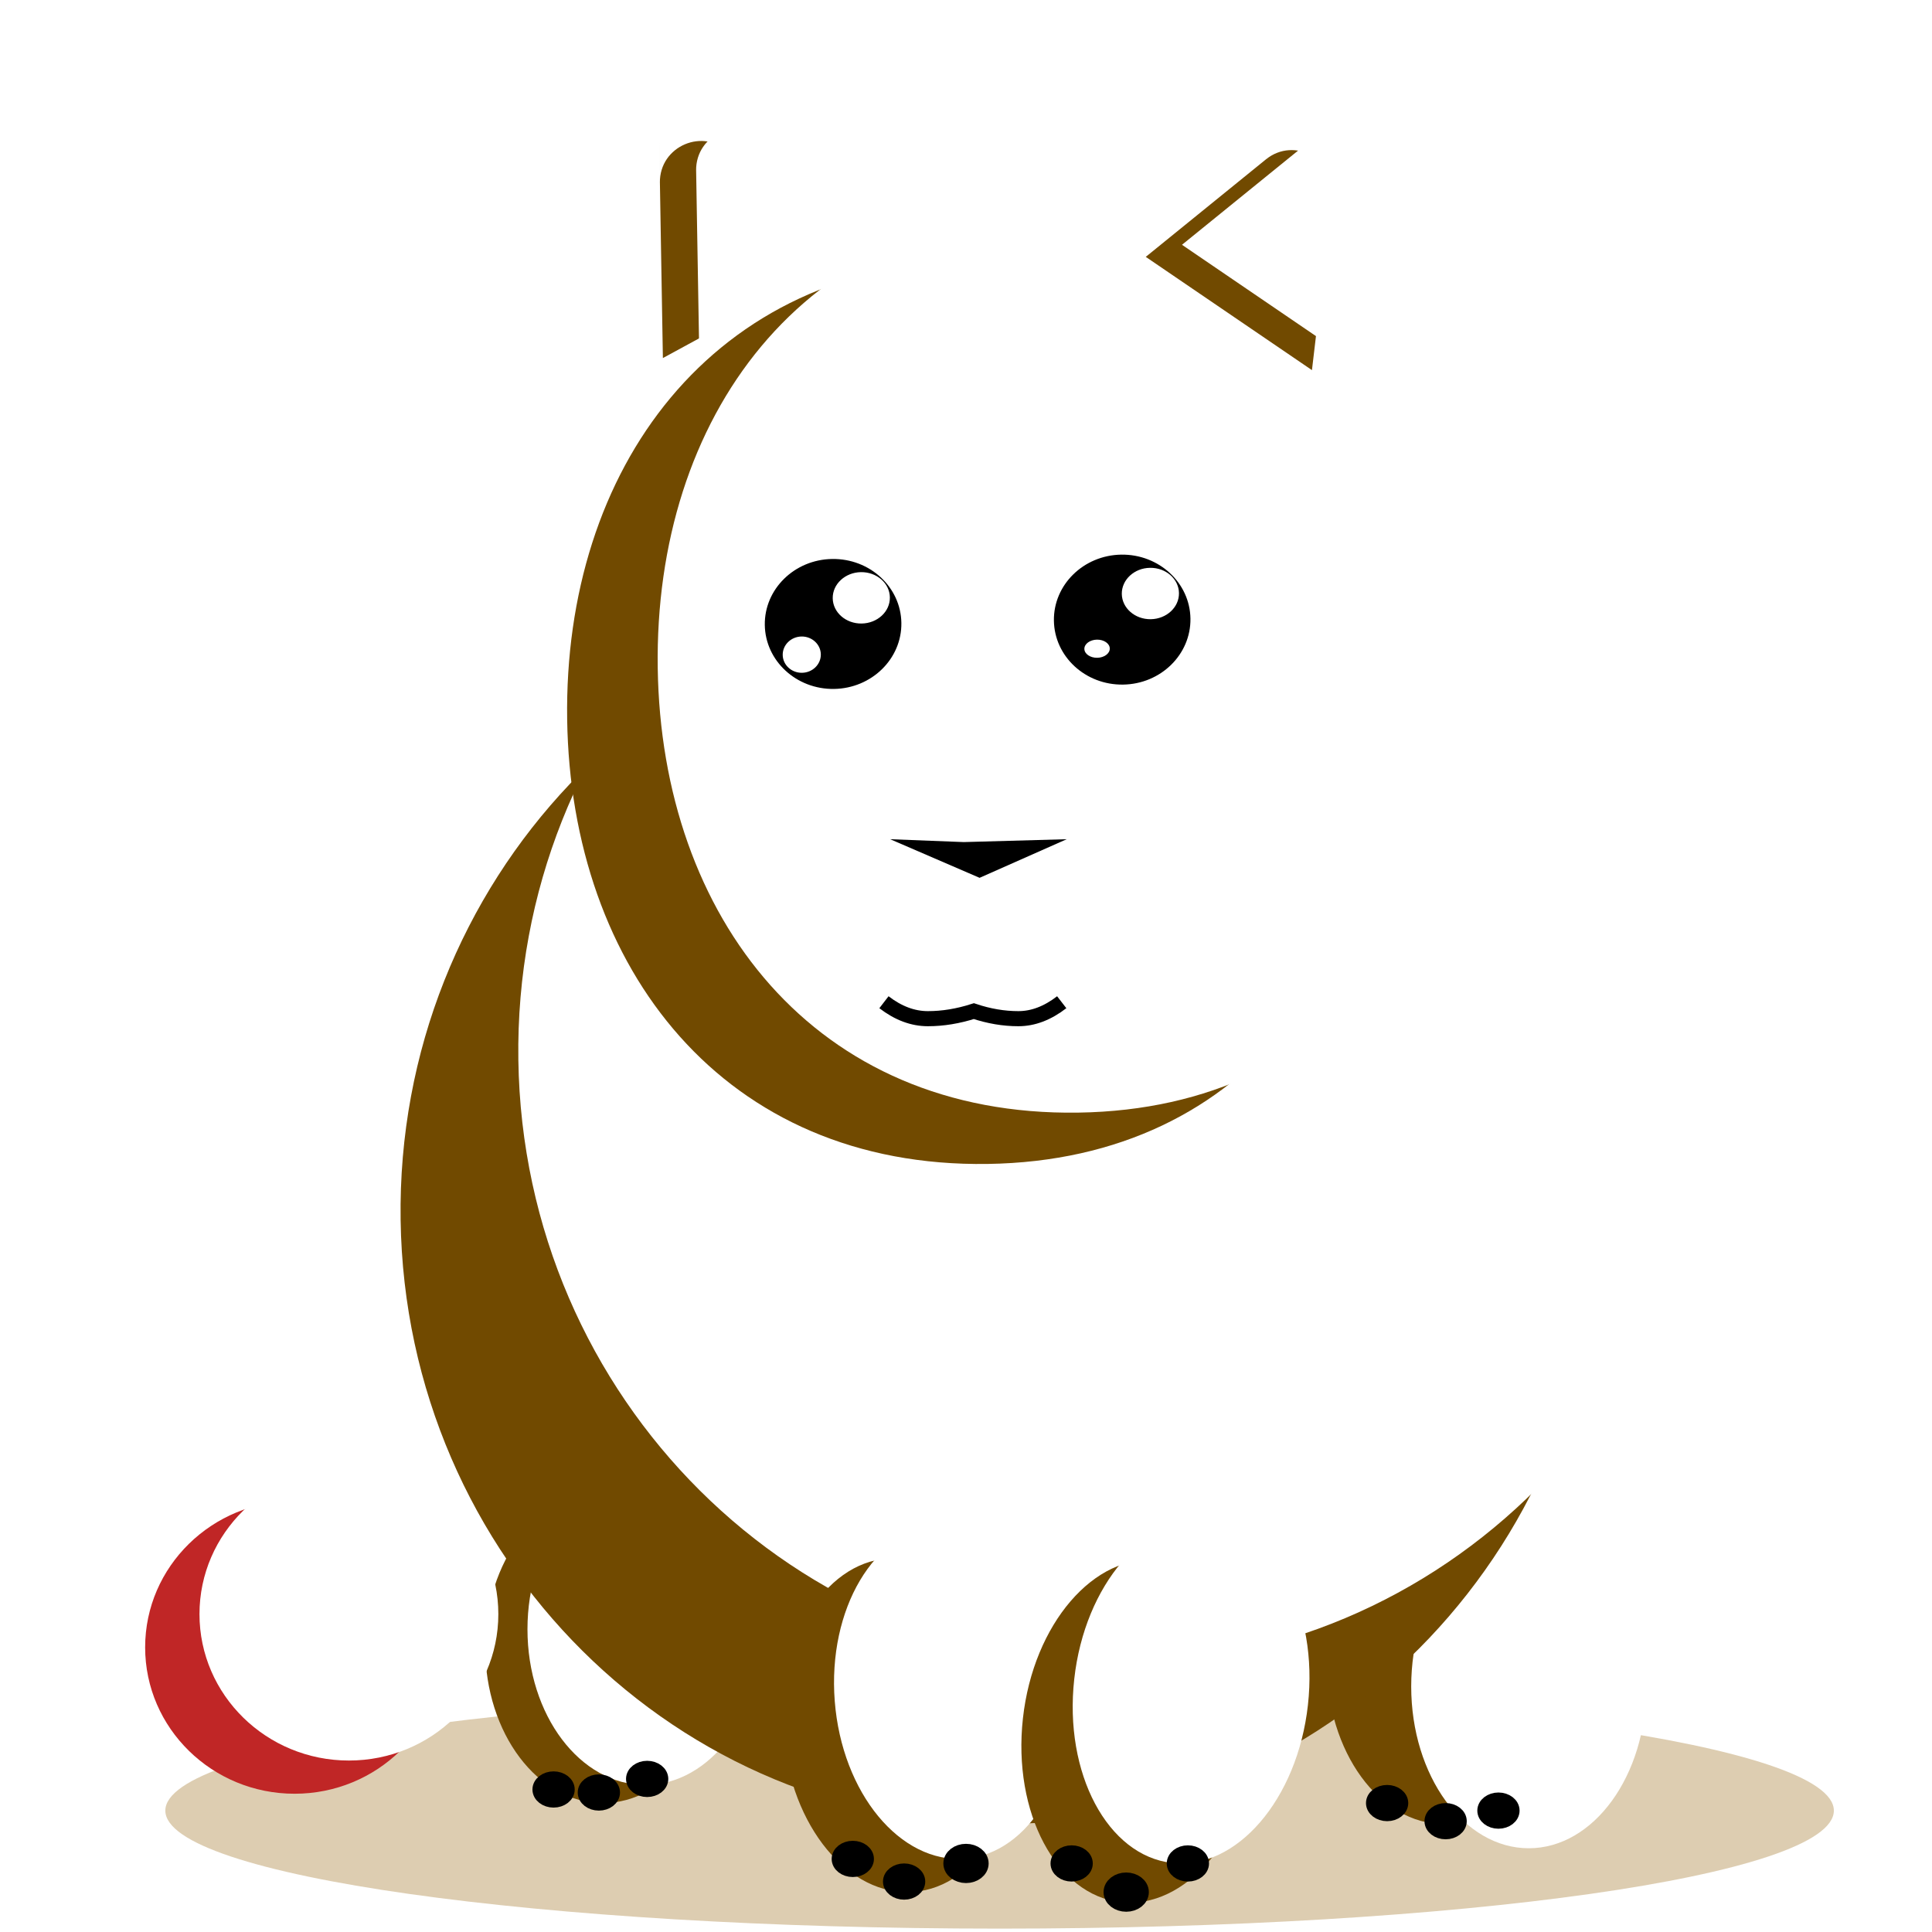 <?xml version="1.0" encoding="UTF-8" standalone="no"?>
<!DOCTYPE svg PUBLIC "-//W3C//DTD SVG 1.1//EN" "http://www.w3.org/Graphics/SVG/1.1/DTD/svg11.dtd">
<svg version="1.1" xmlns="http://www.w3.org/2000/svg" xmlns:xlink="http://www.w3.org/1999/xlink" preserveAspectRatio="xMidYMid meet" viewBox="0 0 640 640" width="640" height="640"><defs><path d="M607.49 599.79C607.49 621.36 483.66 638.88 331.13 638.88C178.6 638.88 54.77 621.36 54.77 599.79C54.77 578.22 178.6 560.7 331.13 560.7C483.66 560.7 607.49 578.22 607.49 599.79Z" id="c2c5bfu4wD"></path><path d="" id="dapSUfGEd"></path><path d="M517.37 550.67C517.37 580.25 499.92 604.26 478.42 604.26C456.93 604.26 439.48 580.25 439.48 550.67C439.48 521.09 456.93 497.08 478.42 497.08C499.92 497.08 517.37 521.09 517.37 550.67Z" id="asLFHjsjU"></path><path d="M238.62 545.7C238.62 574.17 221.17 597.29 199.68 597.29C178.18 597.29 160.73 574.17 160.73 545.7C160.73 517.23 178.18 494.11 199.68 494.11C221.17 494.11 238.62 517.23 238.62 545.7Z" id="b13qMRG4gS"></path><path d="M529.56 398.18C531.16 510.26 443.56 602.6 334.05 604.24C224.53 605.88 134.32 516.21 132.71 404.12C131.1 292.03 218.7 199.7 328.22 198.06C437.73 196.42 527.95 286.09 529.56 398.18Z" id="aMygmHoaQ"></path><path d="M459.5 233.51C460.69 316.13 414.57 384.26 327.2 385.57C239.83 386.88 189.07 320.87 187.88 238.25C186.69 155.63 235.53 87.49 322.9 86.19C410.27 84.88 458.31 150.89 459.5 233.51Z" id="c2x8kX86mr"></path><path d="M278.12 86.79C258.73 67.53 246.61 55.49 241.76 50.68C233.11 42.08 218.4 48.35 218.6 60.55C218.23 38.26 218.33 44.13 218.9 78.16C219.16 93.41 219.39 106.89 219.59 118.61L278.12 86.79Z" id="b2wq0ceo"></path><path d="M319.27 278.95L353.36 278L324.5 290.79L294.88 278L319.27 278.95Z" id="d5j4C22Mv"></path><path d="M298.59 206.35C298.76 218.23 288.76 228.03 276.28 228.22C263.8 228.4 253.52 218.91 253.35 207.03C253.18 195.15 263.18 185.35 275.66 185.17C288.15 184.98 298.42 194.47 298.59 206.35Z" id="b7SzjK2BI"></path><path d="M394.35 204.92C394.52 216.8 384.53 226.6 372.04 226.78C359.56 226.97 349.29 217.48 349.12 205.6C348.95 193.72 358.94 183.92 371.43 183.73C383.91 183.55 394.18 193.04 394.35 204.92Z" id="a4MdiK6ocd"></path><path d="M294.78 197.9C294.85 202.6 290.66 206.47 285.44 206.55C280.21 206.63 275.92 202.88 275.85 198.18C275.78 193.49 279.97 189.61 285.19 189.53C290.42 189.45 294.72 193.2 294.78 197.9Z" id="d2wRkAWesT"></path><path d="M390.55 196.46C390.62 201.16 386.43 205.04 381.2 205.12C375.98 205.19 371.68 201.44 371.61 196.75C371.55 192.05 375.73 188.17 380.96 188.1C386.18 188.02 390.48 191.77 390.55 196.46Z" id="aWkG8vZzM"></path><path d="M271.91 216.77C271.95 220.08 269.17 222.82 265.68 222.87C262.2 222.92 259.33 220.27 259.28 216.96C259.24 213.64 262.03 210.91 265.51 210.85C268.99 210.8 271.86 213.45 271.91 216.77Z" id="d2PbWCvNkM"></path><path d="M367.63 214.83C367.65 216.49 365.79 217.86 363.47 217.9C361.14 217.93 359.24 216.62 359.21 214.96C359.19 213.3 361.06 211.93 363.38 211.89C365.7 211.86 367.61 213.17 367.63 214.83Z" id="bgkAxWzeQ"></path><path d="M351.71 332C347 335.64 342.22 337.45 337.36 337.45C332.51 337.45 327.59 336.62 322.6 334.95C317.4 336.62 312.33 337.45 307.36 337.45C302.4 337.45 297.55 335.64 292.82 332" id="bB1MzAIG8"></path><path d="M337.18 568.45C339.56 598.93 324.09 625.03 302.66 626.71C281.23 628.38 261.9 604.99 259.52 574.51C257.15 544.03 272.61 517.92 294.04 516.25C315.47 514.58 334.8 537.97 337.18 568.45Z" id="a9BvEwdzA"></path><path d="M324.5 617.29C324.5 619.22 322.48 620.79 320 620.79C317.52 620.79 315.5 619.22 315.5 617.29C315.5 615.36 317.52 613.79 320 613.79C322.48 613.79 324.5 615.36 324.5 617.29Z" id="aQN63L8q0"></path><path d="M416.27 577.8C412.8 609.05 392.63 632.5 371.27 630.12C349.9 627.75 335.38 600.44 338.86 569.19C342.33 537.93 362.5 514.49 383.86 516.86C405.23 519.24 419.75 546.54 416.27 577.8Z" id="b2kxjdodFr"></path><path d="M304 623.29C304 625.22 301.98 626.79 299.5 626.79C297.02 626.79 295 625.22 295 623.29C295 621.36 297.02 619.79 299.5 619.79C301.98 619.79 304 621.36 304 623.29Z" id="c1XBZAuUnT"></path><path d="M287 615.79C287 617.72 284.98 619.29 282.5 619.29C280.02 619.29 278 617.72 278 615.79C278 613.86 280.02 612.29 282.5 612.29C284.98 612.29 287 613.86 287 615.79Z" id="a5y3x8tTl"></path><path d="M398 617.29C398 619.22 395.98 620.79 393.5 620.79C391.02 620.79 389 619.22 389 617.29C389 615.36 391.02 613.79 393.5 613.79C395.98 613.79 398 615.36 398 617.29Z" id="a2NiYTF3Me"></path><path d="M359.5 617.29C359.5 619.22 357.48 620.79 355 620.79C352.52 620.79 350.5 619.22 350.5 617.29C350.5 615.36 352.52 613.79 355 613.79C357.48 613.79 359.5 615.36 359.5 617.29Z" id="a17V0kQ8A8"></path><path d="M377.57 626.79C377.57 628.72 375.55 630.29 373.07 630.29C370.58 630.29 368.57 628.72 368.57 626.79C368.57 624.86 370.58 623.29 373.07 623.29C375.55 623.29 377.57 624.86 377.57 626.79Z" id="c8nOLyz79I"></path><path d="M464 597.29C464 599.22 461.98 600.79 459.5 600.79C457.02 600.79 455 599.22 455 597.29C455 595.36 457.02 593.79 459.5 593.79C461.98 593.79 464 595.36 464 597.29Z" id="c73i46VuX"></path><path d="M483.38 603.29C483.38 605.22 481.36 606.79 478.88 606.79C476.4 606.79 474.38 605.22 474.38 603.29C474.38 601.36 476.4 599.79 478.88 599.79C481.36 599.79 483.38 601.36 483.38 603.29Z" id="c11FPEe1O8"></path><path d="M500.88 599.79C500.88 601.72 498.86 603.29 496.38 603.29C493.9 603.29 491.88 601.72 491.88 599.79C491.88 597.86 493.9 596.29 496.38 596.29C498.86 596.29 500.88 597.86 500.88 599.79Z" id="guhQcg8p6"></path><path d="M218.88 589.29C218.88 591.22 216.86 592.79 214.38 592.79C211.9 592.79 209.88 591.22 209.88 589.29C209.88 587.36 211.9 585.79 214.38 585.79C216.86 585.79 218.88 587.36 218.88 589.29Z" id="c11UXYGzQ"></path><path d="M202.88 593.79C202.88 595.72 200.86 597.29 198.38 597.29C195.9 597.29 193.88 595.72 193.88 593.79C193.88 591.86 195.9 590.29 198.38 590.29C200.86 590.29 202.88 591.86 202.88 593.79Z" id="aICVAJfbo"></path><path d="M187.88 592.79C187.88 594.72 185.86 596.29 183.38 596.29C180.9 596.29 178.88 594.72 178.88 592.79C178.88 590.86 180.9 589.29 183.38 589.29C185.86 589.29 187.88 590.86 187.88 592.79Z" id="aMIx6Titt"></path><path d="M379.55 85.09C400.77 67.86 414.04 57.1 419.35 52.8C428.82 45.11 442.83 52.83 441.4 64.94C444.01 42.8 443.32 48.63 439.34 82.43C437.55 97.58 435.97 110.97 434.6 122.61L379.55 85.09Z" id="b1qwsSYrga"></path><path d="M147.08 545.7C147.08 572.47 124.9 594.2 97.58 594.2C70.26 594.2 48.08 572.47 48.08 545.7C48.08 518.93 70.26 497.2 97.58 497.2C124.9 497.2 147.08 518.93 147.08 545.7Z" id="b3VhdKsrIk"></path></defs><g><g><g><use xlink:href="#c2c5bfu4wD" opacity="1" fill="#ddcdb1" fill-opacity="1"></use></g><g><g><use xlink:href="#dapSUfGEd" opacity="1" fill-opacity="0" stroke="#9f5b1b" stroke-width="1" stroke-opacity="1"></use></g></g><g><use xlink:href="#asLFHjsjU" opacity="1" fill="#714a00" fill-opacity="1"></use><g><filter id="shadow9586490" x="371.48" y="429.08" width="241.89" height="251.18" filterUnits="userSpaceOnUse" primitiveUnits="userSpaceOnUse"><feFlood></feFlood><feComposite in2="SourceAlpha" operator="out"></feComposite><feGaussianBlur stdDeviation="4.12"></feGaussianBlur><feOffset dx="28" dy="8" result="afterOffset"></feOffset><feFlood flood-color="#1c160d" flood-opacity="1"></feFlood><feComposite in2="afterOffset" operator="in"></feComposite><feMorphology operator="dilate" radius="1"></feMorphology><feComposite in2="SourceAlpha" operator="in"></feComposite></filter><path d="M517.37 550.67C517.37 580.25 499.92 604.26 478.42 604.26C456.93 604.26 439.48 580.25 439.48 550.67C439.48 521.09 456.93 497.08 478.42 497.08C499.92 497.08 517.37 521.09 517.37 550.67Z" id="b1Z8reWAuW" fill="white" fill-opacity="1" filter="url(#shadow9586490)"></path></g></g><g><use xlink:href="#b13qMRG4gS" opacity="1" fill="#714a00" fill-opacity="1"></use><g><filter id="shadow8170909" x="83.73" y="417.11" width="245.89" height="263.18" filterUnits="userSpaceOnUse" primitiveUnits="userSpaceOnUse"><feFlood></feFlood><feComposite in2="SourceAlpha" operator="out"></feComposite><feGaussianBlur stdDeviation="5.1"></feGaussianBlur><feOffset dx="14" dy="-6" result="afterOffset"></feOffset><feFlood flood-color="#29220c" flood-opacity="1"></feFlood><feComposite in2="afterOffset" operator="in"></feComposite><feMorphology operator="dilate" radius="6"></feMorphology><feComposite in2="SourceAlpha" operator="in"></feComposite></filter><path d="M238.62 545.7C238.62 574.17 221.17 597.29 199.68 597.29C178.18 597.29 160.73 574.17 160.73 545.7C160.73 517.23 178.18 494.11 199.68 494.11C221.17 494.11 238.62 517.23 238.62 545.7Z" id="cKyINiRd1" fill="white" fill-opacity="1" filter="url(#shadow8170909)"></path></g></g><g><use xlink:href="#aMygmHoaQ" opacity="1" fill="#714a00" fill-opacity="1"></use><g><use xlink:href="#aMygmHoaQ" opacity="1" fill-opacity="0" stroke="#9f5d1e" stroke-width="0" stroke-opacity="1"></use></g><g><filter id="shadow15402747" x="-15.32" y="50.04" width="731.89" height="755.22" filterUnits="userSpaceOnUse" primitiveUnits="userSpaceOnUse"><feFlood></feFlood><feComposite in2="SourceAlpha" operator="out"></feComposite><feGaussianBlur stdDeviation="6.4"></feGaussianBlur><feOffset dx="39" dy="-53" result="afterOffset"></feOffset><feFlood flood-color="#35290f" flood-opacity="1"></feFlood><feComposite in2="afterOffset" operator="in"></feComposite><feMorphology operator="dilate" radius="8"></feMorphology><feComposite in2="SourceAlpha" operator="in"></feComposite></filter><path d="M529.56 398.18C531.16 510.26 443.56 602.6 334.05 604.24C224.53 605.88 134.32 516.21 132.71 404.12C131.1 292.03 218.7 199.7 328.22 198.06C437.73 196.42 527.95 286.09 529.56 398.18Z" id="a1JO3kv7oA" fill="white" fill-opacity="1" filter="url(#shadow15402747)"></path></g></g><g><use xlink:href="#c2x8kX86mr" opacity="1" fill="#714a00" fill-opacity="1"></use><g><use xlink:href="#c2x8kX86mr" opacity="1" fill-opacity="0" stroke="#9f5d1e" stroke-width="0" stroke-opacity="1"></use></g><g><filter id="shadow2146051" x="103.86" y="2.17" width="469.66" height="484.42" filterUnits="userSpaceOnUse" primitiveUnits="userSpaceOnUse"><feFlood></feFlood><feComposite in2="SourceAlpha" operator="out"></feComposite><feGaussianBlur stdDeviation="4.58"></feGaussianBlur><feOffset dx="30" dy="-17" result="afterOffset"></feOffset><feFlood flood-color="#261c07" flood-opacity="1"></feFlood><feComposite in2="afterOffset" operator="in"></feComposite><feMorphology operator="dilate" radius="7"></feMorphology><feComposite in2="SourceAlpha" operator="in"></feComposite></filter><path d="M459.5 233.51C460.69 316.13 414.57 384.26 327.2 385.57C239.83 386.88 189.07 320.87 187.88 238.25C186.69 155.63 235.53 87.49 322.9 86.19C410.27 84.88 458.31 150.89 459.5 233.51Z" id="b2GUcV4HEX" fill="white" fill-opacity="1" filter="url(#shadow2146051)"></path></g></g><g><use xlink:href="#b2wq0ceo" opacity="1" fill="#714a00" fill-opacity="1"></use><g><use xlink:href="#b2wq0ceo" opacity="1" fill-opacity="0" stroke="#714a00" stroke-width="0" stroke-opacity="1"></use></g><g><filter id="shadow752289" x="192.38" y="20.7" width="123.74" height="127.91" filterUnits="userSpaceOnUse" primitiveUnits="userSpaceOnUse"><feFlood></feFlood><feComposite in2="SourceAlpha" operator="out"></feComposite><feGaussianBlur stdDeviation="2"></feGaussianBlur><feOffset dx="12" dy="-4" result="afterOffset"></feOffset><feFlood flood-color="#271f0d" flood-opacity="1"></feFlood><feComposite in2="afterOffset" operator="in"></feComposite><feMorphology operator="dilate" radius="1"></feMorphology><feComposite in2="SourceAlpha" operator="in"></feComposite></filter><path d="M278.12 86.79C258.73 67.53 246.61 55.49 241.76 50.68C233.11 42.08 218.4 48.35 218.6 60.55C218.23 38.26 218.33 44.13 218.9 78.16C219.16 93.41 219.39 106.89 219.59 118.61L278.12 86.79Z" id="c7VE8C5p2" fill="white" fill-opacity="1" filter="url(#shadow752289)"></path></g></g><g><use xlink:href="#d5j4C22Mv" opacity="1" fill="#000000" fill-opacity="1"></use><g><use xlink:href="#d5j4C22Mv" opacity="1" fill-opacity="0" stroke="#000000" stroke-width="0" stroke-opacity="1"></use></g></g><g><use xlink:href="#b7SzjK2BI" opacity="1" fill="#000000" fill-opacity="1"></use><g><use xlink:href="#b7SzjK2BI" opacity="1" fill-opacity="0" stroke="#a89163" stroke-width="0" stroke-opacity="1"></use></g></g><g><use xlink:href="#a4MdiK6ocd" opacity="1" fill="#000000" fill-opacity="1"></use><g><use xlink:href="#a4MdiK6ocd" opacity="1" fill-opacity="0" stroke="#a89163" stroke-width="0" stroke-opacity="1"></use></g></g><g><use xlink:href="#d2wRkAWesT" opacity="1" fill="#ffffff" fill-opacity="1"></use><g><use xlink:href="#d2wRkAWesT" opacity="1" fill-opacity="0" stroke="#a89163" stroke-width="0" stroke-opacity="1"></use></g></g><g><use xlink:href="#aWkG8vZzM" opacity="1" fill="#ffffff" fill-opacity="1"></use><g><use xlink:href="#aWkG8vZzM" opacity="1" fill-opacity="0" stroke="#a89163" stroke-width="0" stroke-opacity="1"></use></g></g><g><use xlink:href="#d2PbWCvNkM" opacity="1" fill="#ffffff" fill-opacity="1"></use><g><use xlink:href="#d2PbWCvNkM" opacity="1" fill-opacity="0" stroke="#a89163" stroke-width="0" stroke-opacity="1"></use></g></g><g><use xlink:href="#bgkAxWzeQ" opacity="1" fill="#ffffff" fill-opacity="1"></use><g><use xlink:href="#bgkAxWzeQ" opacity="1" fill-opacity="0" stroke="#a89163" stroke-width="0" stroke-opacity="1"></use></g></g><g><g><use xlink:href="#bB1MzAIG8" opacity="1" fill-opacity="0" stroke="#000000" stroke-width="5" stroke-opacity="1"></use></g></g><g><use xlink:href="#a9BvEwdzA" opacity="1" fill="#714a00" fill-opacity="1"></use><g><use xlink:href="#a9BvEwdzA" opacity="1" fill-opacity="0" stroke="#000000" stroke-width="0" stroke-opacity="1"></use></g><g><filter id="shadow13220959" x="198.28" y="455.17" width="217.14" height="243.62" filterUnits="userSpaceOnUse" primitiveUnits="userSpaceOnUse"><feFlood></feFlood><feComposite in2="SourceAlpha" operator="out"></feComposite><feGaussianBlur stdDeviation="4.36"></feGaussianBlur><feOffset dx="17" dy="-11" result="afterOffset"></feOffset><feFlood flood-color="#1a1408" flood-opacity="1"></feFlood><feComposite in2="afterOffset" operator="in"></feComposite><feMorphology operator="dilate" radius="1"></feMorphology><feComposite in2="SourceAlpha" operator="in"></feComposite></filter><path d="M337.18 568.45C339.56 598.93 324.09 625.03 302.66 626.71C281.23 628.38 261.9 604.99 259.52 574.51C257.15 544.03 272.61 517.92 294.04 516.25C315.47 514.58 334.8 537.97 337.18 568.45Z" id="a1TNGwpRM8" fill="white" fill-opacity="1" filter="url(#shadow13220959)"></path></g></g><g><use xlink:href="#aQN63L8q0" opacity="1" fill="#000000" fill-opacity="1"></use><g><use xlink:href="#aQN63L8q0" opacity="1" fill-opacity="0" stroke="#000000" stroke-width="6" stroke-opacity="1"></use></g></g><g><use xlink:href="#b2kxjdodFr" opacity="1" fill="#714a00" fill-opacity="1"></use><g><use xlink:href="#b2kxjdodFr" opacity="1" fill-opacity="0" stroke="#000000" stroke-width="0" stroke-opacity="1"></use></g><g><filter id="shadow5679268" x="277.34" y="455.7" width="217.44" height="248.59" filterUnits="userSpaceOnUse" primitiveUnits="userSpaceOnUse"><feFlood></feFlood><feComposite in2="SourceAlpha" operator="out"></feComposite><feGaussianBlur stdDeviation="4.36"></feGaussianBlur><feOffset dx="17" dy="-13" result="afterOffset"></feOffset><feFlood flood-color="#1d170d" flood-opacity="1"></feFlood><feComposite in2="afterOffset" operator="in"></feComposite><feMorphology operator="dilate" radius="1"></feMorphology><feComposite in2="SourceAlpha" operator="in"></feComposite></filter><path d="M416.27 577.8C412.8 609.05 392.63 632.5 371.27 630.12C349.9 627.75 335.38 600.44 338.86 569.19C342.33 537.93 362.5 514.49 383.86 516.86C405.23 519.24 419.75 546.54 416.27 577.8Z" id="b1e3J9QzDW" fill="white" fill-opacity="1" filter="url(#shadow5679268)"></path></g></g><g><use xlink:href="#c1XBZAuUnT" opacity="1" fill="#000000" fill-opacity="1"></use><g><use xlink:href="#c1XBZAuUnT" opacity="1" fill-opacity="0" stroke="#000000" stroke-width="5" stroke-opacity="1"></use></g></g><g><use xlink:href="#a5y3x8tTl" opacity="1" fill="#000000" fill-opacity="1"></use><g><use xlink:href="#a5y3x8tTl" opacity="1" fill-opacity="0" stroke="#000000" stroke-width="5" stroke-opacity="1"></use></g></g><g><use xlink:href="#a2NiYTF3Me" opacity="1" fill="#000000" fill-opacity="1"></use><g><use xlink:href="#a2NiYTF3Me" opacity="1" fill-opacity="0" stroke="#000000" stroke-width="5" stroke-opacity="1"></use></g></g><g><use xlink:href="#a17V0kQ8A8" opacity="1" fill="#000000" fill-opacity="1"></use><g><use xlink:href="#a17V0kQ8A8" opacity="1" fill-opacity="0" stroke="#000000" stroke-width="5" stroke-opacity="1"></use></g></g><g><use xlink:href="#c8nOLyz79I" opacity="1" fill="#000000" fill-opacity="1"></use><g><use xlink:href="#c8nOLyz79I" opacity="1" fill-opacity="0" stroke="#000000" stroke-width="6" stroke-opacity="1"></use></g></g><g><use xlink:href="#c73i46VuX" opacity="1" fill="#000000" fill-opacity="1"></use><g><use xlink:href="#c73i46VuX" opacity="1" fill-opacity="0" stroke="#000000" stroke-width="5" stroke-opacity="1"></use></g></g><g><use xlink:href="#c11FPEe1O8" opacity="1" fill="#000000" fill-opacity="1"></use><g><use xlink:href="#c11FPEe1O8" opacity="1" fill-opacity="0" stroke="#000000" stroke-width="5" stroke-opacity="1"></use></g></g><g><use xlink:href="#guhQcg8p6" opacity="1" fill="#000000" fill-opacity="1"></use><g><use xlink:href="#guhQcg8p6" opacity="1" fill-opacity="0" stroke="#000000" stroke-width="5" stroke-opacity="1"></use></g></g><g><use xlink:href="#c11UXYGzQ" opacity="1" fill="#000000" fill-opacity="1"></use><g><use xlink:href="#c11UXYGzQ" opacity="1" fill-opacity="0" stroke="#000000" stroke-width="5" stroke-opacity="1"></use></g></g><g><use xlink:href="#aICVAJfbo" opacity="1" fill="#000000" fill-opacity="1"></use><g><use xlink:href="#aICVAJfbo" opacity="1" fill-opacity="0" stroke="#000000" stroke-width="5" stroke-opacity="1"></use></g></g><g><use xlink:href="#aMIx6Titt" opacity="1" fill="#000000" fill-opacity="1"></use><g><use xlink:href="#aMIx6Titt" opacity="1" fill-opacity="0" stroke="#000000" stroke-width="5" stroke-opacity="1"></use></g></g><g><use xlink:href="#b1qwsSYrga" opacity="1" fill="#714a00" fill-opacity="1"></use><g><use xlink:href="#b1qwsSYrga" opacity="1" fill-opacity="0" stroke="#714a00" stroke-width="0" stroke-opacity="1"></use></g><g><filter id="shadow5008652" x="353.55" y="23.72" width="127.4" height="128.89" filterUnits="userSpaceOnUse" primitiveUnits="userSpaceOnUse"><feFlood></feFlood><feComposite in2="SourceAlpha" operator="out"></feComposite><feGaussianBlur stdDeviation="2"></feGaussianBlur><feOffset dx="12" dy="-4" result="afterOffset"></feOffset><feFlood flood-color="#2d230d" flood-opacity="1"></feFlood><feComposite in2="afterOffset" operator="in"></feComposite><feMorphology operator="dilate" radius="1"></feMorphology><feComposite in2="SourceAlpha" operator="in"></feComposite></filter><path d="M379.55 85.09C400.77 67.86 414.04 57.1 419.35 52.8C428.82 45.11 442.83 52.83 441.4 64.94C444.01 42.8 443.32 48.63 439.34 82.43C437.55 97.58 435.97 110.97 434.6 122.61L379.55 85.09Z" id="a3y7GyOzfI" fill="white" fill-opacity="1" filter="url(#shadow5008652)"></path></g></g><g><use xlink:href="#b3VhdKsrIk" opacity="1" fill="#c02626" fill-opacity="1"></use><g><filter id="shadow8857670" x="4.08" y="453.2" width="205" height="196" filterUnits="userSpaceOnUse" primitiveUnits="userSpaceOnUse"><feFlood></feFlood><feComposite in2="SourceAlpha" operator="out"></feComposite><feGaussianBlur stdDeviation="3.16"></feGaussianBlur><feOffset dx="18" dy="-11" result="afterOffset"></feOffset><feFlood flood-color="#412222" flood-opacity="0.8"></feFlood><feComposite in2="afterOffset" operator="in"></feComposite><feMorphology operator="dilate" radius="1"></feMorphology><feComposite in2="SourceAlpha" operator="in"></feComposite></filter><path d="M147.08 545.7C147.08 572.47 124.9 594.2 97.58 594.2C70.26 594.2 48.08 572.47 48.08 545.7C48.08 518.93 70.26 497.2 97.58 497.2C124.9 497.2 147.08 518.93 147.08 545.7Z" id="b1ykdKuw6i" fill="white" fill-opacity="1" filter="url(#shadow8857670)"></path></g></g></g></g></svg>